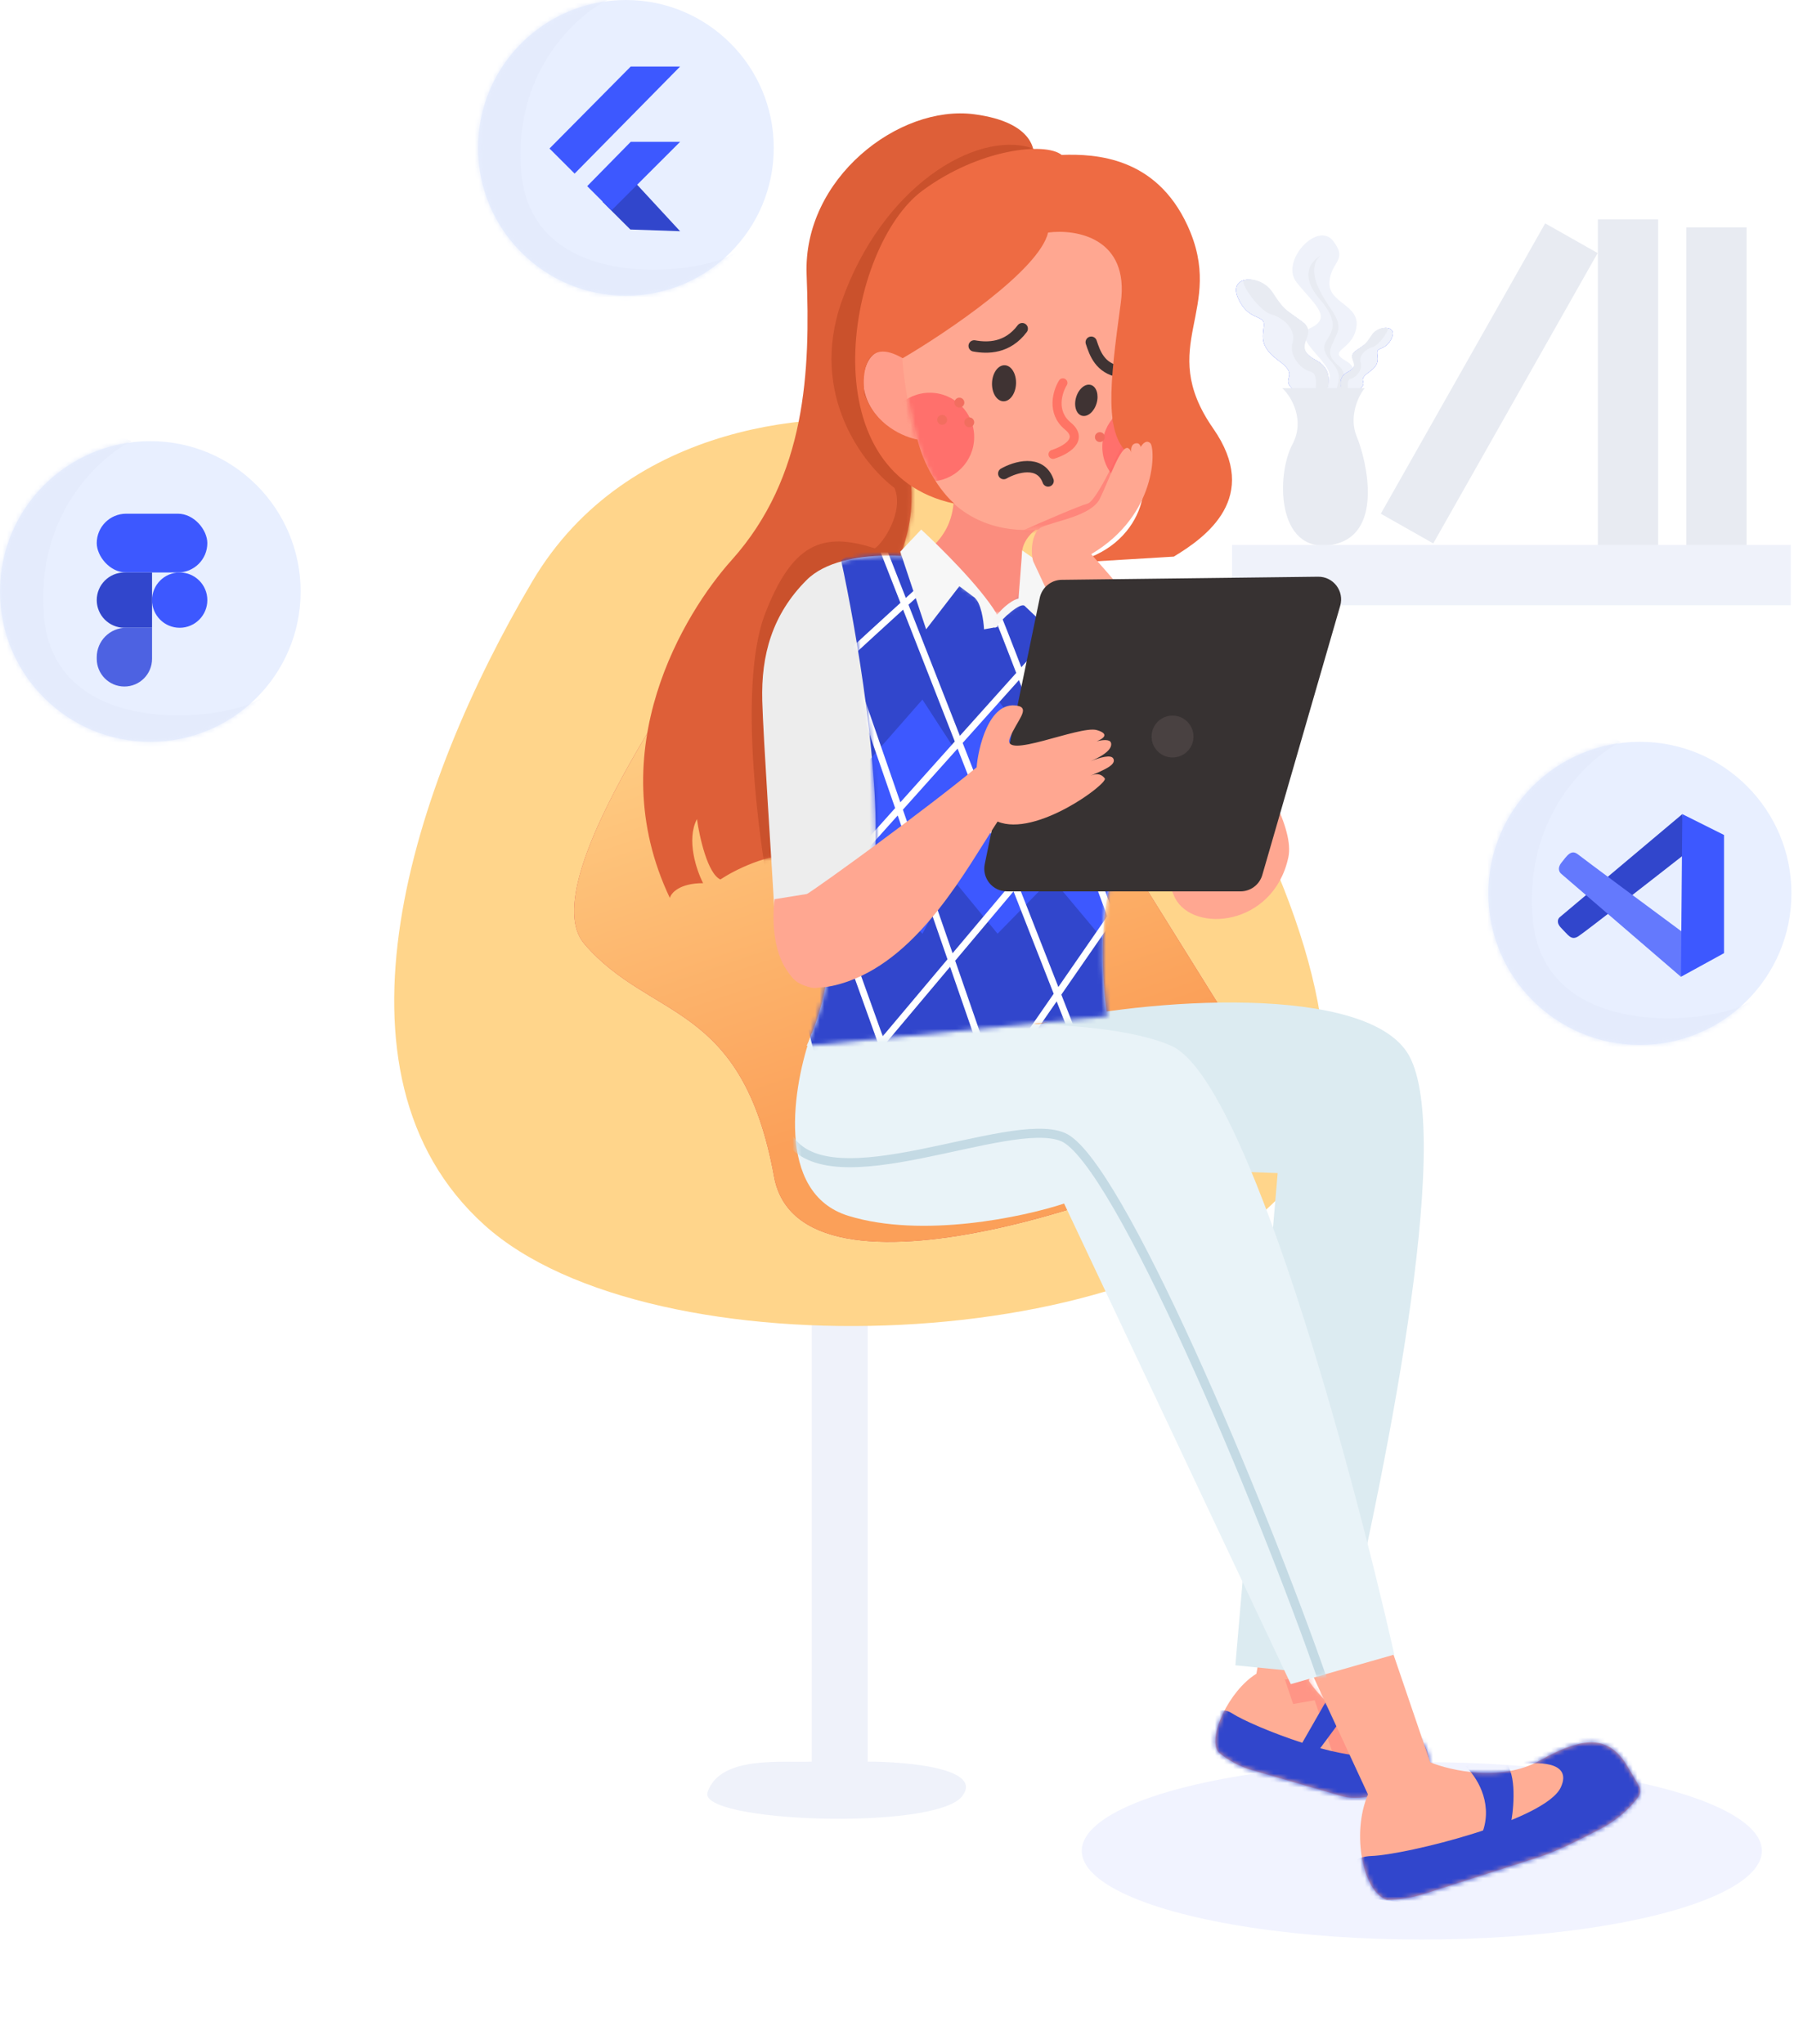<svg width="395" height="450" viewBox="0 0 395 450" fill="none" xmlns="http://www.w3.org/2000/svg">
<path d="M296.394 79.482C299.866 81.434 298.192 86.639 296.92 88.998H289.989C290.208 88.306 291.869 86.216 292.711 83.386C293.763 79.848 283.766 74.481 288.633 72.163C293.5 69.845 289.159 66.796 285.476 62.16C281.793 57.524 290.08 48.619 293.5 53.011C296.92 57.403 292.974 57.524 292.711 62.16C292.448 66.796 299.551 67.04 298.63 72.163C297.709 77.287 292.053 77.043 296.394 79.482Z" fill="#EFF2FA"/>
<path d="M294.779 80.566C297.352 82.716 295.454 87.083 294.183 88.997H292.516C293.349 87.775 294.97 84.818 294.779 82.765C294.541 80.2 291.801 79.1 291.563 76.656C291.324 74.213 296.447 72.624 290.609 65.904C285.94 60.528 288.823 57.229 290.848 56.252C289.895 56.822 288.417 58.964 290.133 62.972C292.277 67.981 295.732 70.18 294.422 73.357C293.111 76.534 291.563 77.878 294.779 80.566Z" fill="#E8EBF2"/>
<path d="M289.708 79.276C294.479 81.804 292.11 86.81 290.329 88.997H286.726C286.726 87.053 285.856 87.175 284.116 85.109C282.377 83.043 286.104 82.679 281.383 79.276C276.661 75.874 278.401 73.2 278.276 71.256C278.152 69.312 274.673 70.527 272.561 65.545C270.448 60.563 277.282 60.32 280.016 64.451C282.75 68.583 282.998 68.097 286.726 70.891C290.453 73.686 283.744 76.117 289.708 79.276Z" fill="#3D58FF"/>
<path d="M289.708 79.276C294.479 81.804 292.11 86.81 290.329 88.997H286.726C286.726 87.053 285.856 87.175 284.116 85.109C282.377 83.043 286.104 82.679 281.383 79.276C276.661 75.874 278.401 73.2 278.276 71.256C278.152 69.312 274.673 70.527 272.561 65.545C270.448 60.563 277.282 60.32 280.016 64.451C282.75 68.583 282.998 68.097 286.726 70.891C290.453 73.686 283.744 76.117 289.708 79.276Z" fill="#EFF2FA"/>
<path fill-rule="evenodd" clip-rule="evenodd" d="M288.93 89.187C289.688 86.494 290.416 82.301 288.663 81.863C286.212 81.25 283.761 78.186 284.619 75.367C285.477 72.549 282.413 69.852 279.962 69.24C277.66 68.664 273.844 63.656 273.693 61.831C275.419 60.978 278.599 61.873 280.255 64.431C282.335 67.646 282.956 68.089 284.819 69.417C285.371 69.811 286.032 70.282 286.873 70.927C288.526 72.194 288.098 73.387 287.661 74.606C287.125 76.098 286.576 77.629 289.814 79.383C294.52 81.932 292.183 86.981 290.427 89.187H288.93Z" fill="#E8EBF2"/>
<path d="M296.761 81.897C294.064 83.283 295.403 86.028 296.41 87.228H298.446C298.446 86.162 298.938 86.228 299.921 85.095C300.904 83.963 298.797 83.763 301.466 81.897C304.135 80.031 303.152 78.565 303.222 77.499C303.292 76.433 305.259 77.099 306.453 74.367C307.646 71.635 303.784 71.501 302.239 73.767C300.694 76.033 300.553 75.766 298.446 77.299C296.339 78.832 300.132 80.164 296.761 81.897Z" fill="#3D58FF"/>
<path d="M296.761 81.897C294.064 83.283 295.403 86.028 296.41 87.228H298.446C298.446 86.162 298.938 86.228 299.921 85.095C300.904 83.963 298.797 83.763 301.466 81.897C304.135 80.031 303.152 78.565 303.222 77.499C303.292 76.433 305.259 77.099 306.453 74.367C307.646 71.635 303.784 71.501 302.239 73.767C300.694 76.033 300.553 75.766 298.446 77.299C296.339 78.832 300.132 80.164 296.761 81.897Z" fill="#EFF2FA"/>
<path fill-rule="evenodd" clip-rule="evenodd" d="M297.192 87.462C296.773 85.975 296.371 83.658 297.339 83.416C298.692 83.078 300.046 81.386 299.572 79.829C299.098 78.273 300.79 76.784 302.144 76.446C303.415 76.128 305.52 73.365 305.605 72.356C304.652 71.885 302.896 72.379 301.982 73.792C300.833 75.567 300.49 75.811 299.461 76.545C299.156 76.762 298.791 77.023 298.327 77.379C297.414 78.078 297.651 78.737 297.892 79.41C298.188 80.234 298.491 81.08 296.703 82.048C294.104 83.456 295.395 86.244 296.365 87.462H297.192Z" fill="#E8EBF2"/>
<path d="M298.712 96.078C296.942 91.83 299.008 87.228 300.483 85.457H282.34C284.405 87.375 287.384 92.538 284.552 97.848C281.012 104.486 281.012 121.743 292.96 119.973C304.907 118.203 300.925 101.388 298.712 96.078Z" fill="#E8EBF2"/>
<rect x="351.812" y="48.287" width="13.275" height="73.456" fill="#E8EBF2"/>
<rect x="371.283" y="50.057" width="13.275" height="73.456" fill="#E8EBF2"/>
<rect x="340.213" y="49.172" width="13.275" height="73.456" transform="rotate(29.517 340.213 49.172)" fill="#E8EBF2"/>
<rect x="271.277" y="119.973" width="123.016" height="13.275" fill="#EFF2FA"/>
<ellipse cx="313.054" cy="407.459" rx="74.873" ry="19.532" fill="#F1F3FF"/>
<path d="M178.745 387.825V282.128L191.048 285.358V387.825C199.979 387.825 216.638 389.352 211.826 395.459C205.811 403.092 153.587 401.173 155.78 394.578C158.514 386.357 172.275 388.119 178.745 387.825Z" fill="#EFF2FA"/>
<path d="M117.192 128.014C138.243 92.423 181.485 90.035 200.474 93.291C244.964 112.28 314.14 222.176 284.57 260.155C255.001 298.134 143.506 303.017 106.612 269.65C69.718 236.283 90.878 172.504 117.192 128.014Z" fill="#FFD58B"/>
<path d="M128.686 207.832C116.974 194.245 153.538 144.036 170.438 119.362H179.926L244.445 182.893L283.485 245.506C253.572 263.842 176.077 290.065 170.438 259.038C163.389 220.253 143.326 224.816 128.686 207.832Z" fill="#D34655"/>
<path d="M128.686 207.832C116.974 194.245 153.538 144.036 170.438 119.362H179.926L244.445 182.893L283.485 245.506C253.572 263.842 176.077 290.065 170.438 259.038C163.389 220.253 143.326 224.816 128.686 207.832Z" fill="url(#paint0_linear)"/>
<path d="M214.492 25.152C227.73 26.888 228.508 33.471 227.242 36.545C218.29 43.689 200.277 63.077 199.843 83.477C199.3 108.977 203.912 109.791 196.045 127.695C188.178 145.599 183.295 188.732 175.428 188.19C169.134 187.756 161.593 191.626 158.609 193.615C155.787 192.313 153.997 184.211 153.454 180.323C151.067 184.88 153.364 191.626 154.811 194.429C149.602 194.429 147.758 196.599 147.486 197.684C132.024 165.131 150.795 134.786 161.05 123.354C177.598 104.908 178.412 81.578 177.598 60.418C176.784 39.258 197.944 22.982 214.492 25.152Z" fill="#DE5F38"/>
<mask id="mask0" mask-type="alpha" maskUnits="userSpaceOnUse" x="141" y="24" width="87" height="174">
<path d="M214.492 25.152C227.73 26.888 228.508 33.471 227.242 36.545C218.29 43.689 200.277 63.077 199.843 83.477C199.3 108.977 203.912 109.791 196.045 127.695C188.178 145.599 183.295 188.732 175.428 188.19C169.134 187.756 161.593 191.626 158.609 193.615C155.787 192.313 153.997 184.211 153.454 180.323C151.067 184.88 153.364 191.626 154.811 194.429C149.602 194.429 147.758 196.599 147.486 197.684C132.024 165.131 150.795 134.786 161.05 123.354C177.598 104.908 178.412 81.578 177.598 60.418C176.784 39.258 197.944 22.982 214.492 25.152Z" fill="#DE5F38"/>
</mask>
<g mask="url(#mask0)">
<path d="M168.463 135.096C161.953 151.915 168.192 189.894 168.463 191.251C172.261 186.458 180.074 176.765 180.942 176.33C181.81 175.896 199.389 139.075 208.07 120.719C218.469 92.596 236.825 35.592 227.059 32.553C214.852 28.756 194.235 40.963 185.282 66.463C178.121 86.863 190.075 102.272 196.947 107.426C199.118 112.635 194.415 119.634 192.607 120.719C180.942 116.921 174.391 119.781 168.463 135.096Z" fill="#CA512C"/>
</g>
<path d="M199.572 124.169C210.965 118.744 209.609 110.334 210.152 109.792C219.646 109.972 236.845 111.365 229.684 115.488C222.522 119.612 225.072 125.526 227.242 127.967C228.237 129.504 228.436 133.772 216.934 136.377C205.431 138.981 200.205 129.143 199.572 124.169Z" fill="#FB8D7E"/>
<path d="M167.832 154.279C167.561 144.242 170.003 135.29 177.598 127.694C179.62 125.672 182.418 124.355 185.465 123.531C191.578 121.878 198.694 122.208 202.556 122.811L215.035 131.221L218.29 135.29H220.732L223.987 132.848L228.87 126.338C232.668 126.971 240.969 129.159 243.79 132.848C246.611 136.538 263.412 163.322 271.46 176.253L259.795 192.529L240.263 149.396C244.423 159.072 251.494 180.647 246.503 189.545C241.511 198.443 242.615 216.04 243.79 223.726L177.598 230.237C179.678 225.716 183.431 215.181 181.803 209.213L170.816 205.551C169.912 189.907 168.049 162.309 167.832 154.279Z" fill="#EDEDED"/>
<path d="M288.166 370.023L297.915 336.432L282.386 336.279L276.633 368.469C270.568 372.222 265.75 382.537 268.293 385.757V385.757C270.439 387.565 272.941 388.903 275.638 389.683L294.878 395.251C300.327 397.107 307.258 393.9 312.204 390.956L313.31 390.078C313.861 389.75 314.652 389.141 314.655 388.5C314.679 383.492 311.781 381.074 303.247 380.227C295.97 379.505 290.161 373.124 288.166 370.023Z" fill="#FFAD95"/>
<mask id="mask1" mask-type="alpha" maskUnits="userSpaceOnUse" x="254" y="329" width="80" height="80">
<path d="M288.166 370.023L297.915 336.432L282.386 336.279L276.633 368.469C270.568 372.222 265.751 382.537 268.293 385.757V385.757C270.439 387.565 272.941 388.903 275.638 389.683L294.878 395.251C300.327 397.107 307.258 393.9 312.204 390.956L313.31 390.078C313.861 389.75 314.652 389.141 314.655 388.5C314.679 383.492 311.781 381.074 303.247 380.227C295.97 379.505 290.161 373.124 288.166 370.023Z" fill="#FFAD95"/>
</mask>
<g mask="url(#mask1)">
<path opacity="0.6" d="M284.724 375.124L282.897 369.721L289.489 369.398L298.173 386.253L293.736 386.827L289.462 374.311L284.724 375.124Z" fill="#FF867B"/>
<path d="M303.541 385.874C307.74 383.441 302.641 379.967 299.567 378.534L314.359 377.62L318.445 384.799L322.177 395.568L282.128 399.319C277.408 395.214 261.859 384.295 261.782 383.857C261.686 383.31 266.475 374.068 271.255 377.176C273.587 378.692 280.081 381.524 286.731 383.673L293.248 372.295L297.499 375.652L290.689 384.86C296.259 386.388 301.364 387.136 303.541 385.874Z" fill="#3146CC"/>
</g>
<path d="M310.253 232.409C301.387 216.355 252.38 219.671 228.327 225.548L210.152 219.58L202.013 230.431L222.088 256.01L281.315 258.256L272.003 366.612L294.519 368.861C304.647 326.18 320.29 250.584 310.253 232.409Z" fill="#DCEBF1"/>
<path d="M314.904 387.967L299.946 344.081L282.969 355.723L301.2 395.049C297.469 403.736 300.158 416.665 305.367 418.228V418.228C308.128 418.228 310.872 417.799 313.502 416.957L336.359 409.634C342.1 407.966 346.688 405.578 352.321 402.664C355.57 400.984 358.425 398.622 360.642 395.713V395.713C361.229 394.941 361.294 393.892 360.804 393.055C359.763 391.278 358.047 388.365 357.715 387.886C353.933 382.43 348.948 382.009 339.037 387.579C330.588 392.327 319.428 389.816 314.904 387.967Z" fill="#FFAD95"/>
<mask id="mask2" mask-type="alpha" maskUnits="userSpaceOnUse" x="282" y="344" width="80" height="75">
<path d="M314.904 387.967L299.946 344.081L282.969 355.723L301.2 395.049C297.469 403.736 300.158 416.665 305.367 418.228V418.228C308.128 418.228 310.872 417.799 313.502 416.957L336.359 409.634C342.1 407.966 346.688 405.578 352.321 402.664C355.57 400.984 358.425 398.622 360.642 395.713V395.713C361.229 394.941 361.294 393.892 360.804 393.055C359.763 391.278 358.047 388.365 357.715 387.886C353.933 382.43 348.948 382.009 339.037 387.579C330.588 392.327 319.428 389.816 314.904 387.967Z" fill="#FFAD95"/>
</mask>
<g mask="url(#mask2)">
<path d="M343.651 393.486C346.36 387.652 338.182 387.756 333.755 388.538L349.12 376.298L359.016 380.986L373.006 392.81L322.295 420.311C314.048 419.443 297.449 417.603 297.033 417.186C296.512 416.665 294.428 408.852 301.981 408.592C309.533 408.331 340.265 400.778 343.651 393.486Z" fill="#3146CC"/>
<path d="M330.871 387.58C333.909 389.317 333.403 397.165 332.77 400.873C329.786 404.309 324.36 409.553 326.53 403.043C328.7 396.532 324.902 390.925 322.732 388.935C324.179 387.76 327.832 385.844 330.871 387.58Z" fill="#3146CC"/>
</g>
<path d="M186.822 267.674C170.545 262.683 174.614 238.828 178.684 227.525C198.125 225.355 241.186 222.859 257.896 230.238C274.607 237.617 297.593 322.653 306.998 364.249L284.21 370.76L234.295 264.962C225.253 267.946 203.098 272.666 186.822 267.674Z" fill="#E9F3F8"/>
<mask id="mask3" mask-type="alpha" maskUnits="userSpaceOnUse" x="175" y="225" width="132" height="146">
<path d="M186.822 267.674C170.545 262.683 174.614 238.828 178.684 227.525C198.125 225.355 241.186 222.859 257.896 230.238C274.607 237.617 297.593 322.653 306.998 364.249L284.21 370.76L234.295 264.962C225.253 267.946 203.098 272.666 186.822 267.674Z" fill="#E9F3F8"/>
</mask>
<g mask="url(#mask3)">
<path d="M291.264 369.946C277.519 330.429 245.96 255.303 234.024 250.312C222.088 245.32 182.481 265.232 173.529 250.312" stroke="#C4DAE4" stroke-width="2"/>
</g>
<mask id="mask4" mask-type="alpha" maskUnits="userSpaceOnUse" x="167" y="122" width="105" height="109">
<path d="M167.832 154.279C167.561 144.242 170.003 135.29 177.598 127.694C179.62 125.672 182.418 124.355 185.465 123.531C191.578 121.878 198.694 122.208 202.556 122.811L215.035 131.221L218.29 135.29H220.732L223.987 132.848L228.87 126.338C232.668 126.971 240.969 129.159 243.79 132.848C246.611 136.538 263.412 163.322 271.46 176.253L259.795 192.529L240.263 149.396C244.423 159.072 251.494 180.647 246.503 189.545C241.511 198.443 242.615 216.04 243.79 223.726L177.598 230.237C179.678 225.716 183.431 215.181 181.803 209.213L170.816 205.551C169.912 189.907 168.049 162.309 167.832 154.279Z" fill="#EDEDED"/>
</mask>
<g mask="url(#mask4)">
<path d="M192.518 190.902C194.255 171.587 188.359 137.822 185.194 123.354L200.928 111.96L241.891 123.354L253.013 183.578C253.104 198.498 253.23 228.61 253.013 229.695C252.796 230.78 204.816 235.934 180.854 238.376L175.428 216.131L192.518 190.902Z" fill="#3146CC"/>
<mask id="mask5" mask-type="alpha" maskUnits="userSpaceOnUse" x="175" y="111" width="79" height="128">
<path d="M192.518 190.902C194.255 171.587 188.359 137.822 185.194 123.354L200.928 111.96L241.891 123.354L253.013 183.578C253.104 198.498 253.23 228.61 253.013 229.695C252.796 230.78 204.816 235.934 180.854 238.376L175.428 216.131L192.518 190.902Z" fill="#3D58FF"/>
</mask>
<g mask="url(#mask5)">
<path d="M203.098 154.008L189.534 169.471V191.716L203.098 205.551L209.609 193.344L219.646 205.551L231.582 193.344L242.705 206.636L246.231 197.955L241.348 157.264L228.598 165.945L219.646 154.008L209.609 164.046L203.098 154.008Z" fill="#3D58FF"/>
<path d="M177.87 184.391L198.216 241.088M182.753 134.205L219.104 239.189M192.519 116.029L240.806 239.189M216.662 128.779C218.616 131.384 239.359 187.375 249.487 215.046M163.492 166.216C165.445 163.611 198.668 133.301 215.035 118.471M159.694 221.014C160.996 219.278 213.407 160.79 239.45 131.763M187.636 237.29L255.184 156.992M215.035 244.615L255.184 186.561" stroke="white" stroke-width="1.5"/>
</g>
</g>
<path d="M177.87 217.217C170.274 214.613 169.822 203.292 170.545 197.956L178.955 196.6C181.758 204.558 185.465 219.821 177.87 217.217Z" fill="#FFA791"/>
<path d="M198.216 121.456L202.827 116.573C206.625 120.099 215.686 128.943 219.375 135.02L219.647 138.004L216.662 138.546C216.572 136.67 216.011 132.632 214.492 131.493L211.237 129.052L203.912 138.546L198.216 121.456Z" fill="#F7F7F7"/>
<path d="M225.072 121.185L231.311 125.525V138.818L225.614 133.392C224.746 132.524 220.731 136.014 219.104 138.275L218.561 136.647C220.948 133.175 223.354 131.945 224.258 131.764L225.072 121.185Z" fill="#F6F6F6"/>
<path d="M190.916 79.991C193.183 75.004 198.158 77.913 200.362 79.991L202.775 97.607C204.195 98.335 203.602 98.45 202.881 98.379L202.775 97.607C202.13 97.277 201.07 96.82 199.417 96.197C192.805 93.704 188.082 86.224 190.916 79.991Z" fill="#FF9D8A"/>
<path d="M253.014 65.844C250.192 51.737 239.902 39.62 234.296 38.716L201.471 58.248C199.934 61.774 195.612 72.192 201.471 95.413C208.796 124.44 236.194 116.844 241.891 112.232C247.588 107.62 256.54 83.477 253.014 65.844Z" fill="#FFA791"/>
<mask id="mask6" mask-type="alpha" maskUnits="userSpaceOnUse" x="198" y="38" width="56" height="79">
<path d="M253.014 65.844C250.192 51.737 239.902 39.62 234.296 38.716L201.471 58.248C199.934 61.774 195.612 72.192 201.471 95.413C208.796 124.44 236.194 116.844 241.891 112.232C247.588 107.62 256.54 83.477 253.014 65.844Z" fill="#FFA791"/>
</mask>
<g mask="url(#mask6)">
<path d="M239.45 110.876C237.714 111.31 229.141 115.036 225.072 116.844L228.328 119.828L243.519 114.131L254.099 97.041L247.588 96.769C245.599 101.291 241.186 110.442 239.45 110.876Z" fill="#FF867B"/>
<g filter="url(#filter0_f)">
<circle cx="204.726" cy="96.227" r="9.766" fill="#FF6363" fill-opacity="0.8"/>
</g>
<g filter="url(#filter1_f)">
<circle cx="252.471" cy="98.397" r="9.766" fill="#FF6363" fill-opacity="0.8"/>
</g>
<path d="M212.322 88.631C212.322 89.23 211.836 89.716 211.237 89.716C210.638 89.716 210.152 89.23 210.152 88.631C210.152 88.032 210.638 87.546 211.237 87.546C211.836 87.546 212.322 88.032 212.322 88.631Z" fill="#F26E5F"/>
<path d="M208.524 92.429C208.524 93.028 208.038 93.514 207.439 93.514C206.84 93.514 206.354 93.028 206.354 92.429C206.354 91.83 206.84 91.344 207.439 91.344C208.038 91.344 208.524 91.83 208.524 92.429Z" fill="#F26E5F"/>
<path d="M214.492 92.971C214.492 93.571 214.007 94.057 213.407 94.057C212.808 94.057 212.322 93.571 212.322 92.971C212.322 92.372 212.808 91.886 213.407 91.886C214.007 91.886 214.492 92.372 214.492 92.971Z" fill="#F26E5F"/>
<path d="M247.046 92.429C247.046 93.028 246.56 93.514 245.961 93.514C245.361 93.514 244.875 93.028 244.875 92.429C244.875 91.83 245.361 91.344 245.961 91.344C246.56 91.344 247.046 91.83 247.046 92.429Z" fill="#F26E5F"/>
<path d="M243.248 96.227C243.248 96.826 242.762 97.312 242.163 97.312C241.563 97.312 241.078 96.826 241.078 96.227C241.078 95.627 241.563 95.142 242.163 95.142C242.762 95.142 243.248 95.627 243.248 96.227Z" fill="#F26E5F"/>
<path d="M249.216 96.769C249.216 97.369 248.73 97.854 248.131 97.854C247.531 97.854 247.046 97.369 247.046 96.769C247.046 96.17 247.531 95.684 248.131 95.684C248.73 95.684 249.216 96.17 249.216 96.769Z" fill="#F26E5F"/>
</g>
<path d="M234.024 84.29C232.849 86.189 231.42 90.747 235.11 93.785C238.799 96.823 234.476 99.211 231.854 100.025" stroke="#FF7465" stroke-width="2" stroke-linecap="round"/>
<path d="M214.492 76.152C217.476 76.695 221.817 76.695 225.072 72.355M240.264 75.338C241.077 77.78 242.162 81.035 246.503 81.849" stroke="#3F3333" stroke-width="2.5" stroke-linecap="round"/>
<ellipse cx="221.064" cy="84.376" rx="2.644" ry="3.972" transform="rotate(2.378 221.064 84.376)" fill="#3F3333"/>
<ellipse cx="239.189" cy="88.132" rx="2.349" ry="3.528" transform="rotate(16.502 239.189 88.132)" fill="#3F3333"/>
<path d="M221.003 104.258C223.535 102.811 229.033 101.111 230.769 105.885" stroke="#3F3333" stroke-width="2.5" stroke-linecap="round"/>
<path d="M246.775 66.657C248.728 52.334 236.918 50.38 230.769 51.194C228.816 59.441 208.615 73.077 198.758 78.864C190.512 74.09 189.716 82.12 190.349 86.731C192.736 93.676 199.12 96.227 202.013 96.769C203.75 103.931 208.163 109.247 210.152 110.875C177.87 104.093 186.506 54.236 203.099 41.971C215.577 32.747 230.136 31.21 233.753 34.104C241.349 33.833 254.478 34.592 261.423 49.567C270.104 68.285 254.308 75.931 267.12 94.327C277.7 109.519 265.492 118.29 258.439 122.54L235.923 123.897C251.929 120.641 254.913 104.636 248.945 100.296C242.977 95.955 244.333 84.561 246.775 66.657Z" fill="#EE6B43"/>
<path d="M227.513 123.625C226.88 121.816 227.025 117.114 229.412 116.029C232.396 114.673 240.263 113.588 242.162 109.79C244.061 105.992 246.774 97.853 248.402 98.667C248.78 98.857 248.985 99.219 249.071 99.668C248.953 98.922 249.048 97.583 250.301 97.583C250.754 97.583 251.023 97.911 251.17 98.396C251.513 97.764 252.417 96.715 253.285 97.583C254.37 98.667 254.912 113.317 240.263 121.997C258.168 142.253 286.272 176.579 283.668 188.732C280.412 203.923 262.779 205.551 258.71 197.684C257.505 195.355 240.987 151.838 227.513 123.625Z" fill="#FFA791"/>
<path d="M228.928 131.635C229.404 129.335 231.416 127.676 233.764 127.648L290.224 126.964C293.578 126.924 296.02 130.132 295.087 133.354L277.931 192.628C277.312 194.766 275.354 196.237 273.128 196.237L221.716 196.237C218.548 196.237 216.178 193.328 216.82 190.225L228.928 131.635Z" fill="#373232"/>
<path d="M215.035 168.928C215.306 165.13 217.617 154.205 223.987 155.365C226.971 155.908 223.851 158.685 222.359 162.418C220.32 167.519 237.686 159.64 241.484 160.725C244.522 161.594 242.75 162.715 241.484 163.167C242.75 162.896 244.333 162.689 244.604 163.503C244.849 164.239 244.479 165.741 240.118 167.573C242.191 166.758 244.67 166.032 245.146 167.029C245.815 168.43 242.969 169.53 240.116 170.773C241.842 170.043 242.717 170.663 243.247 171.37C244.061 172.455 228.056 184.391 219.646 180.864C212.864 191.173 202.746 210.423 186.686 216.066C166.611 223.119 172.309 200.19 177.598 196.87C181.261 194.571 204.003 178.061 215.035 168.928Z" fill="#FFA791"/>
<circle cx="258.167" cy="162.148" r="4.612" fill="#494141"/>
<circle cx="137.809" cy="32.553" r="32.553" fill="#E8EFFF"/>
<mask id="mask7" mask-type="alpha" maskUnits="userSpaceOnUse" x="105" y="0" width="66" height="66">
<circle cx="137.809" cy="32.553" r="32.553" fill="#E8EFFF"/>
</mask>
<g mask="url(#mask7)">
<path d="M114.75 37.707C113.014 16.005 126.687 3.526 133.74 -0L110.953 -9.495L96.575 23.329L108.511 72.702L162.224 70.803C164.213 64.473 166.727 52.682 160.868 56.154C153.543 60.495 116.921 64.835 114.75 37.707Z" fill="#E4EBFC"/>
</g>
<path d="M138.788 50.524L132.659 44.421L139.345 39.653L149.745 50.905L138.788 50.524Z" fill="#3146CC"/>
<path d="M138.87 14.649L120.99 32.695L126.52 38.22L149.745 14.649H138.87Z" fill="#3D58FF"/>
<path d="M138.87 31.222L129.285 40.982L134.63 46.322L149.745 31.222H138.87Z" fill="#3D58FF"/>
<circle cx="361.07" cy="196.676" r="33.367" fill="#E8EFFF"/>
<mask id="mask8" mask-type="alpha" maskUnits="userSpaceOnUse" x="327" y="163" width="68" height="68">
<circle cx="361.07" cy="196.676" r="33.367" fill="#E8EFFF"/>
</mask>
<g mask="url(#mask8)">
<path d="M337.435 201.959C335.655 179.714 349.67 166.924 356.899 163.309L333.542 153.577L318.805 187.222L331.04 237.829L386.096 235.882C388.135 229.394 390.711 217.308 384.705 220.867C377.198 225.316 339.66 229.765 337.435 201.959Z" fill="#E4EBFC"/>
</g>
<path d="M343.471 201.88L370.409 179.227L371.634 187.492C364.083 193.411 348.675 205.431 347.45 206.166C345.92 207.084 345.308 205.86 343.777 204.329C342.552 203.104 343.063 202.186 343.471 201.88Z" fill="#3146CC"/>
<path d="M343.777 192.39L370.103 215.043L371.328 205.859C363.879 200.349 348.675 189.084 347.45 188.105C345.92 186.88 345.001 188.411 343.777 189.941C342.797 191.166 343.369 192.084 343.777 192.39Z" fill="#6479FD"/>
<path d="M370.41 179.227L379.593 183.819V209.839L370.104 215.043L370.41 179.227Z" fill="#3D58FF"/>
<circle cx="33.096" cy="130.214" r="33.096" fill="#E8EFFF"/>
<mask id="mask9" mask-type="alpha" maskUnits="userSpaceOnUse" x="0" y="97" width="67" height="67">
<circle cx="33.096" cy="130.214" r="33.096" fill="#E8EFFF"/>
</mask>
<g mask="url(#mask9)">
<path d="M9.653 135.453C7.888 113.389 21.788 100.703 28.959 97.117L5.792 87.464L-8.825 120.836L3.31 171.031L57.918 169.101C59.94 162.666 62.496 150.677 56.539 154.208C49.092 158.62 11.859 163.033 9.653 135.453Z" fill="#E4EBFC"/>
</g>
<rect x="21.303" y="113.094" width="24.346" height="12.934" rx="6.467" fill="#3D58FF"/>
<path d="M21.303 132.115C21.303 128.754 24.028 126.029 27.39 126.029H33.476V138.202H27.39C24.028 138.202 21.303 135.477 21.303 132.115V132.115Z" fill="#3146CC"/>
<path d="M21.303 144.669C21.303 141.098 24.198 138.202 27.77 138.202H33.476V145.05C33.476 148.411 30.751 151.136 27.39 151.136V151.136C24.028 151.136 21.303 148.411 21.303 145.05V144.669Z" fill="#4D62E2"/>
<circle cx="39.563" cy="132.115" r="6.087" fill="#3D58FF"/>
<defs>
<filter id="filter0_f" x="164.96" y="56.461" width="79.532" height="79.532" filterUnits="userSpaceOnUse" color-interpolation-filters="sRGB">
<feFlood flood-opacity="0" result="BackgroundImageFix"/>
<feBlend mode="normal" in="SourceGraphic" in2="BackgroundImageFix" result="shape"/>
<feGaussianBlur stdDeviation="15" result="effect1_foregroundBlur"/>
</filter>
<filter id="filter1_f" x="212.705" y="58.631" width="79.532" height="79.532" filterUnits="userSpaceOnUse" color-interpolation-filters="sRGB">
<feFlood flood-opacity="0" result="BackgroundImageFix"/>
<feBlend mode="normal" in="SourceGraphic" in2="BackgroundImageFix" result="shape"/>
<feGaussianBlur stdDeviation="15" result="effect1_foregroundBlur"/>
</filter>
<linearGradient id="paint0_linear" x1="217.611" y1="237.237" x2="180.512" y2="128.503" gradientUnits="userSpaceOnUse">
<stop stop-color="#FBA059"/>
<stop offset="1" stop-color="#FFD58B"/>
</linearGradient>
</defs>
</svg>
